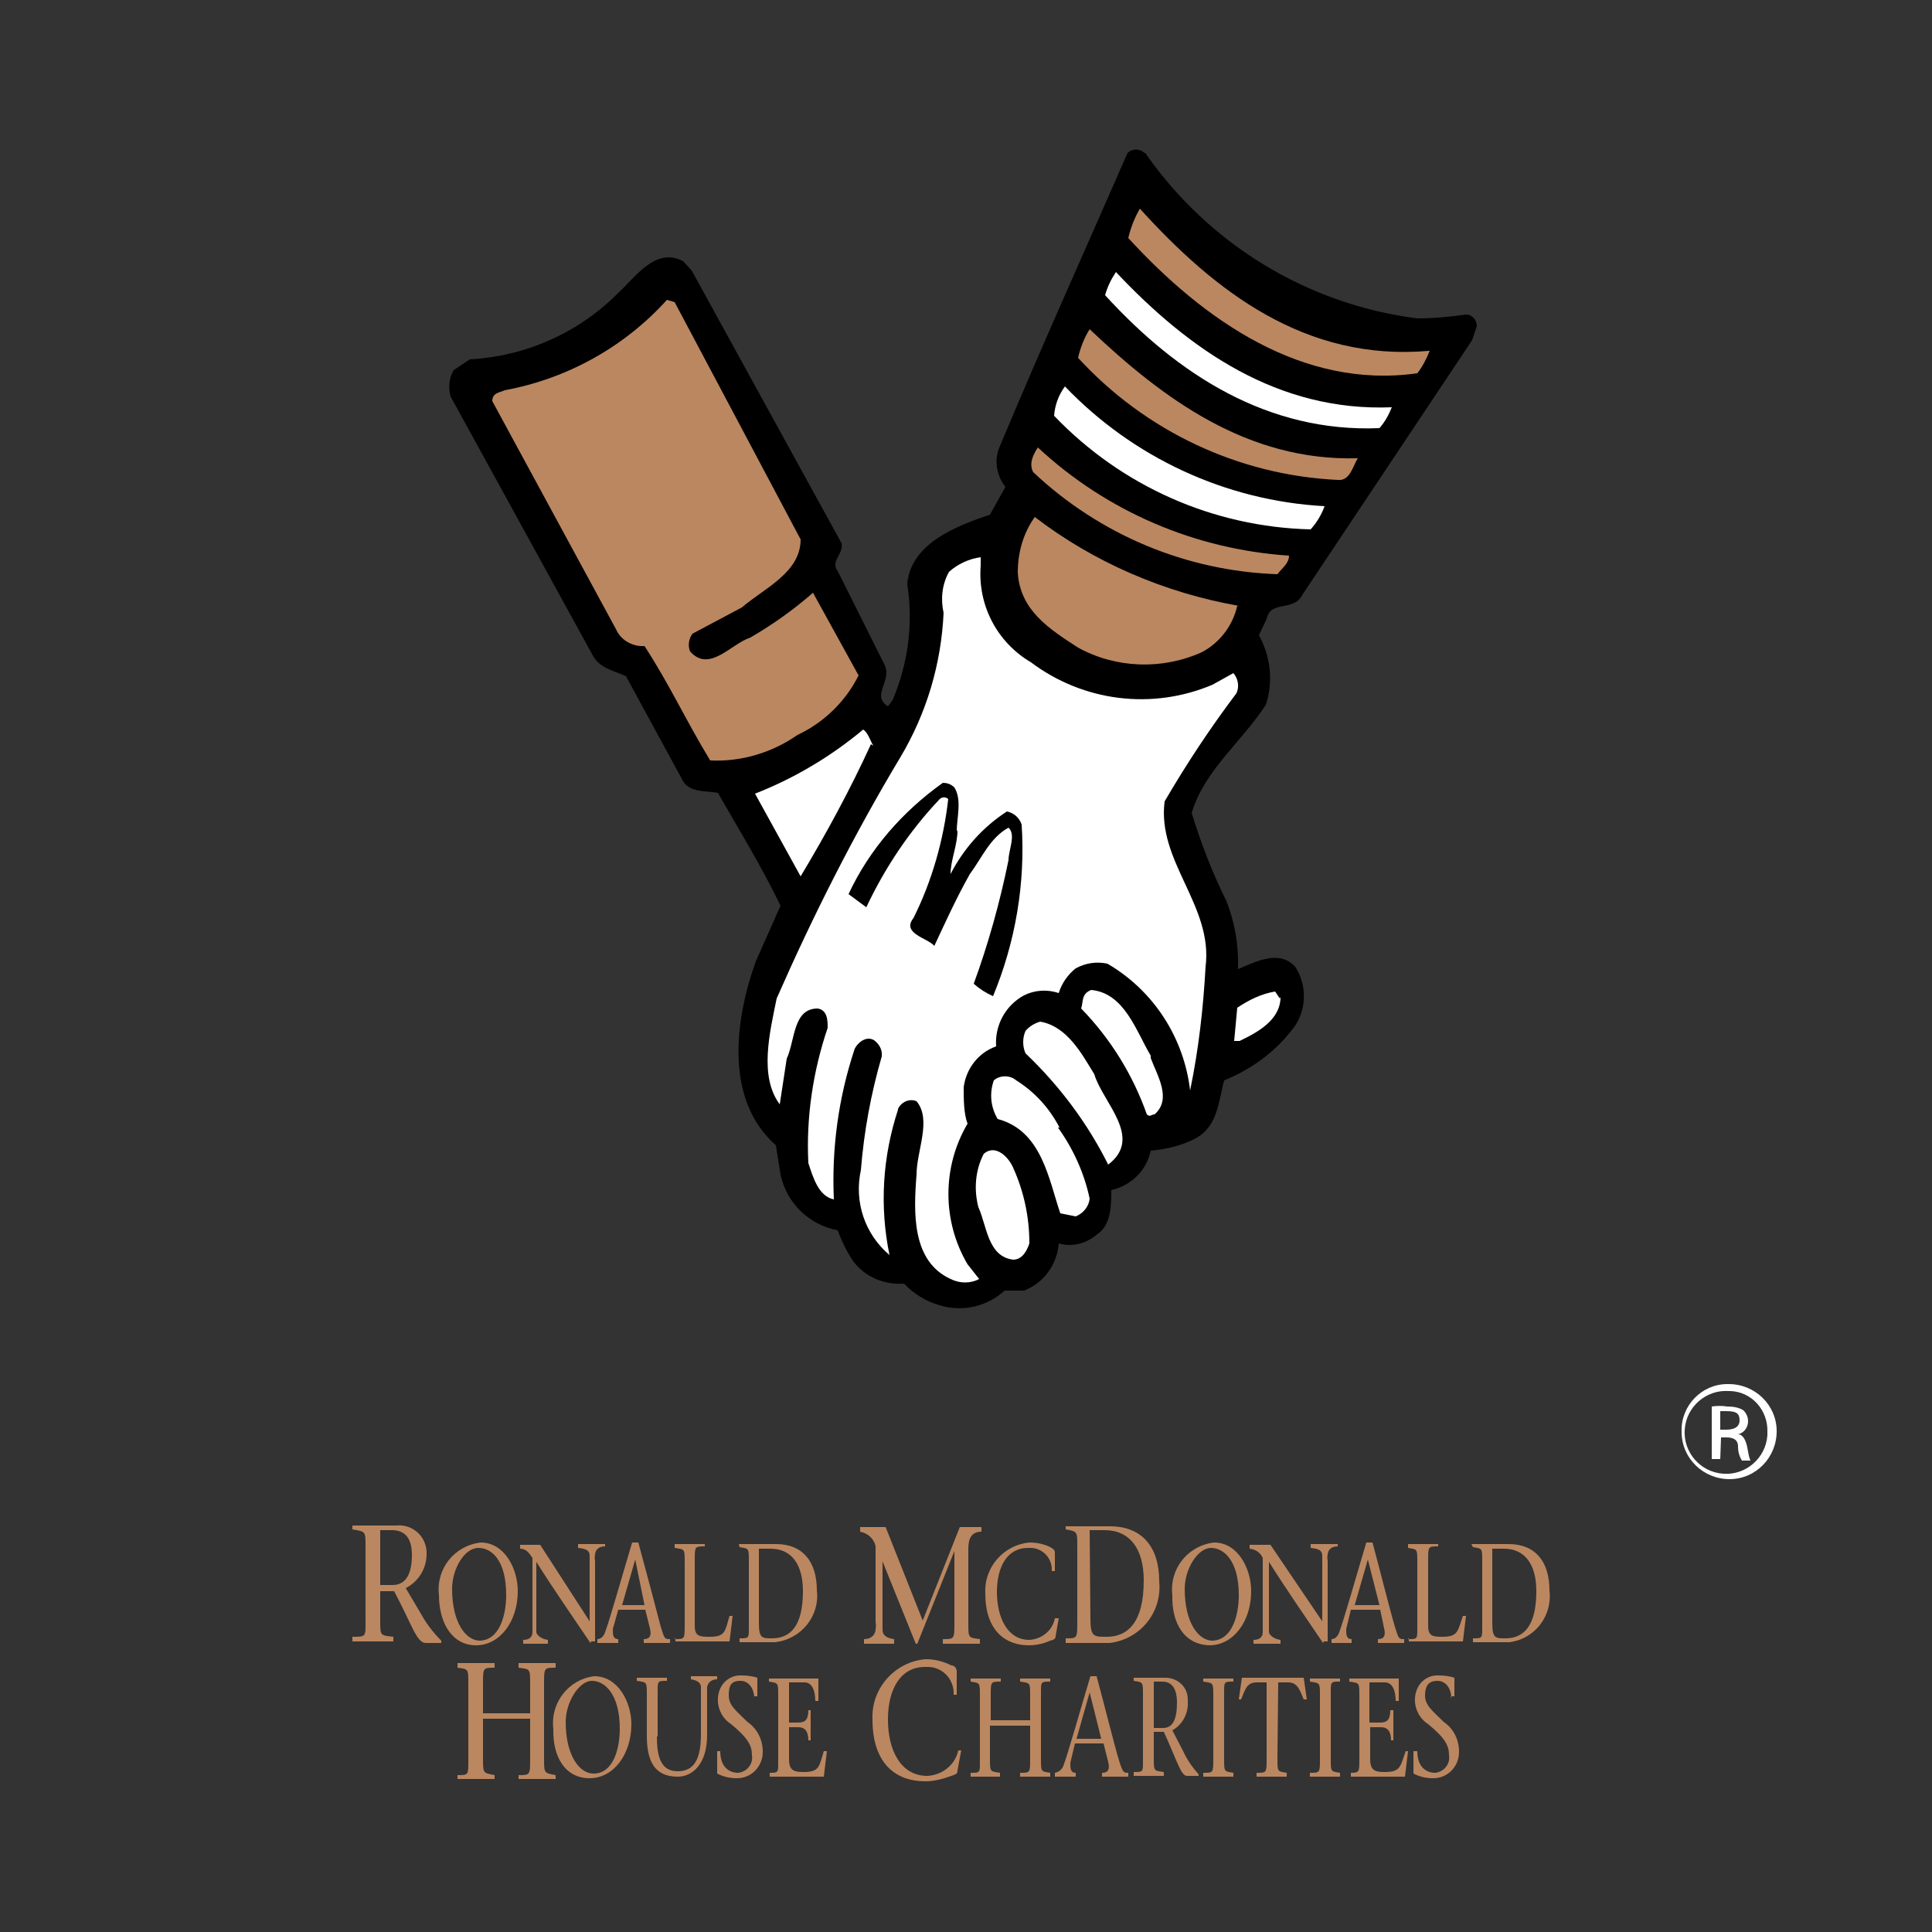 <svg id="SvgjsSvg1019" width="288" height="288" xmlns="http://www.w3.org/2000/svg" version="1.1" xmlns:xlink="http://www.w3.org/1999/xlink" xmlns:svgjs="http://svgjs.com/svgjs"><rect width="100%" height="100%" fill="#333333" stroke="none"/><defs id="SvgjsDefs1020"></defs><g id="SvgjsG1021"><svg xmlns="http://www.w3.org/2000/svg" enable-background="new 0 0 250 250" viewBox="0 0 250 250" width="288" height="288"><path fill="#bb8760" d="M45.6 197.4h5.7c2-.2 3.8 1.3 3.9 3.4 0 .1 0 .2 0 .3 0 1.9-1.1 3.6-2.7 4.4l1.9 3.2c.7 1.3 1.6 2.5 2.7 3.6v.3h-2c-1.2 0-1.8-2.4-4.1-6.7h-1.8v3.8c0 2 0 1.9 1.7 2.1v.6h-5.3v-.6c1.8 0 1.7 0 1.7-2.1v-9.6c0-2 0-1.9-1.7-2.2V197.4M49.2 205.1h1.6c1.7 0 2.5-1.4 2.5-3.9 0-2.5-1.2-3.2-2.6-3.2h-1.5V205.1zM114.2 200.9L114.2 200.9v8.8c0 .4 0 .8 0 1.2 0 .8.7 1.1 1.5 1.2v.6h-3.9v-.6c.8 0 1.4-.4 1.5-1.2.1-.8 0-.7 0-1.2v-9.6c-.2-1-1-1.7-2-1.9v-.6h3.3l4.8 12.1 4.8-12.1h2.8v.6c-1.3 0-1.7.9-1.7 2.2v9.6c0 2 0 1.9 1.5 2.1v.6H122v-.6c1.5 0 1.5 0 1.5-2.1v-9.3l0 0-4.8 12h-.2l-4.8-11.9M137.9 197.5h5.7c4.2 0 6.4 2.7 6.4 7.1.4 4-2.4 7.5-6.4 8-.1 0-.3 0-.4 0h-5.3v-.6c1.5 0 1.5 0 1.5-2.1v-9.8c0-2 0-1.9-1.5-2.2V197.5M141.1 209.4c0 2.4.4 2.4 2.1 2.4 2.7 0 4.8-1.8 4.8-7.3 0-4.1-1.8-6.5-5.1-6.5H141L141.1 209.4zM56.8 206.4c-.4-3.4 2-6.4 5.4-6.8 3.1 0 4.8 3.4 4.8 6.3 0 3.9-2.3 7-5.4 7S56.8 210 56.8 206.4M65.5 206.4c0-4.4-1.8-6.1-3.6-6.1s-3.4 2.7-3.4 5.3c0 4.4 1.8 6.7 3.6 6.7C64.7 212.2 65.5 208.9 65.5 206.4M76.4 212.6c-2.3-3.4-4.8-7-7-10.5v8.1c0 .4 0 .7 0 1s.6.9 1.5 1v.5h-3.2v-.5c.7 0 1.2-.3 1.2-1 0-.3 0-.7 0-1v-8.6c-.4-.6-.8-1.2-1.6-1.2v-.5h2.6l6.4 9.9 0 0v-7.5c0-.3 0-.6 0-1 0-.7-.5-.9-1.5-1v-.5h3.5v.3c-.7 0-1.2.3-1.3 1-.1.7 0 .6 0 1v10.3h-.5M80 208.3l-.7 2.5c0 .7 0 1.3.7 1.3v.5h-2.7v-.5c.4 0 .8-.3 1-.9.6-1.6 2.3-7.6 3.5-11.6h.8c1 3.7 2.5 9.3 2.9 10.9.5 1.6.5 1.6 1.2 1.6v.5h-3.4v-.5c.9 0 1-.6.8-1.4l-.6-2.4L80 208.3M83.4 207.7l-1.2-5.9 0 0-1.7 5.9L83.4 207.7zM87.3 212.1c1.3 0 1.3 0 1.3-1.8v-8.2c0-1.7 0-1.6-1.3-1.8v-.5h3.9v.3c-1.3 0-1.3 0-1.3 1.8v8.5c0 1.3.6 1.4 1.9 1.4 2.1 0 2-.7 2.6-2.7h.4l-.4 3.3h-7v-.5M95.6 199.8h4.8c3.5 0 5.3 2.3 5.3 6 .4 3.3-2 6.3-5.4 6.7-.1 0-.2 0-.3 0h-4.3v-.5c1.3 0 1.2 0 1.2-1.8v-8.2c0-1.7 0-1.6-1.2-1.8L95.6 199.8M98.2 210c0 2 .4 2 1.7 2 2.3 0 4-1.5 4-6.1 0-3.5-1.5-5.5-4.2-5.5h-1.5L98.2 210zM151.7 206.4c-.4-3.4 2-6.4 5.4-6.8 3.1 0 4.8 3.4 4.8 6.3 0 3.9-2.3 7-5.4 7C153.2 212.8 151.6 210 151.7 206.4M160.3 206.4c0-4.4-1.9-6.1-3.6-6.1s-3.4 2.7-3.4 5.3c0 4.4 1.8 6.7 3.6 6.7C159.5 212.2 160.3 208.9 160.3 206.4" class="colored1c2e svgShape"></path><path fill="#bb8760" d="M171.2 212.6c-2.3-3.4-4.8-7-7-10.5v8.1c0 .4 0 .7 0 1s.6.9 1.5 1v.5h-3.5v-.5c.7 0 1.2-.3 1.2-1 0-.3 0-.7 0-1v-8.6c-.3-.7-.9-1.1-1.7-1.2v-.5h2.7l6.7 9.9 0 0v-7.5c0-.3 0-.6 0-1 0-.7-.5-.9-1.5-1v-.5h3.5v.3c-.7 0-1.2.3-1.3 1-.1.7 0 .6 0 1v10.3h-.5M174.8 208.3l-.6 2.5c0 .7 0 1.3.7 1.3v.5h-2.6v-.5c.4 0 .8-.3 1-.9.6-1.6 2.3-7.6 3.5-11.6h.8c1 3.7 2.4 9.3 2.9 10.9.5 1.6.5 1.6 1.2 1.6v.5h-3.4v-.5c.9 0 1-.6.8-1.4l-.5-2.4h-3.7M178.5 207.7l-1.5-5.9 0 0-1.7 5.9H178.5zM182.2 212.1c1.3 0 1.2 0 1.2-1.8v-8.2c0-1.7 0-1.6-1.2-1.8v-.5h3.9v.3c-1.3 0-1.3 0-1.3 1.8v8.5c0 1.3.6 1.4 1.8 1.4 2.1 0 2-.7 2.7-2.7h.4l-.4 3.3h-7v-.5M190.4 199.8h4.8c3.5 0 5.3 2.3 5.3 6 .4 3.3-1.9 6.3-5.2 6.7-.1 0-.3 0-.4 0h-4.3v-.5c1.3 0 1.2 0 1.2-1.8v-8.2c0-1.7 0-1.6-1.2-1.8L190.4 199.8M193.1 210c0 2 .4 2 1.7 2 2.3 0 4-1.5 4-6.1 0-3.5-1.5-5.5-4.2-5.5h-1.5V210zM137 209.4l-.4 2.3c0 .4-.3.5-.7.6-.9.4-1.8.6-2.8.6-2.9 0-5.6-1.8-5.6-6.7-.2-3.4 2.4-6.3 5.7-6.6 1 0 1.9.2 2.7.6.4.2.6.4.6.7v2.4h-.4c.1-1.6-1.1-2.9-2.6-3-.2 0-.3 0-.5 0-2.7 0-4 2.5-4 5.7s1.3 6.2 4.2 6.2c1.6-.1 3-1.2 3.3-2.8L137 209.4M62.5 227.5c0 2 0 1.9 1.5 2.2v.5h-4.8v-.5c1.5 0 1.4 0 1.4-2.2v-9.6c0-2 0-1.9-1.4-2.1v-.6H64v.6c-1.5 0-1.5 0-1.5 2.1v3.8h6.1v-3.8c0-2 0-1.9-1.5-2.1v-.6h4.8v.6c-1.5 0-1.5 0-1.5 2.1v9.6c0 2 0 1.9 1.5 2.2v.5h-4.8v-.5c1.5 0 1.5 0 1.5-2.2v-5.1h-6.1V227.5M124.4 226.4l-.5 2.7c0 .5-.3.5-.8.7-1.1.4-2.2.7-3.4.7-3.6 0-6.8-2.1-6.8-8-.2-4 2.9-7.5 6.9-7.8 1.2 0 2.3.3 3.3.8.5 0 .7.5.7.8v3h-.4c.1-1.9-1.3-3.5-3.2-3.6-.2 0-.3 0-.5 0-3.2 0-4.8 2.9-4.8 6.8s1.6 7.3 5.1 7.3c1.9-.1 3.6-1.4 4-3.3h.4" class="colored1c2e svgShape"></path><path fill="#bb8760" d="M71.6 223.7c-.4-3.4 2-6.4 5.3-6.8 0 0 0 0 0 0 3.1 0 4.8 3.4 4.8 6.2 0 3.9-2.3 7-5.4 7C73.1 230.1 71.5 227.3 71.6 223.7M80.2 223.7c0-4.4-1.9-6.2-3.6-6.2-1.7 0-3.4 2.8-3.4 5.3 0 4.4 1.8 6.7 3.6 6.7C79.4 229.5 80.2 226.2 80.2 223.7M85 224.7c0 2.6.5 4.5 2.7 4.5 2.2 0 3-1.7 3-4.8v-5.1c0-.3 0-.7 0-1 0-.6-.6-.9-1.3-1v-.4h3.4v.4c-.7 0-1.2.4-1.3 1 0 .3 0 .7 0 1v5.2c0 3.9-2 5.4-3.8 5.4-3 0-4-2-4-5.3v-5.3c0-1.7 0-1.6-1.3-1.8v-.4h3.9v.4c-1.3 0-1.2 0-1.2 1.8v5.4M97.6 219.8c0-1.3-.7-2.3-1.8-2.3-1.2 0-1.5.6-1.5 1.9 0 1.3 1 2 2.4 3.4 1.3.9 2 2.3 2 3.9 0 1.9-1.5 3.4-3.3 3.4 0 0-.1 0-.1 0-.9 0-1.7-.2-2.5-.6l0 0v-2.9h.4c0 2.1 1.2 2.8 2.3 2.8 1.1-.1 2-1.1 1.8-2.3 0 0 0 0 0 0 0-1.2-.5-2.2-2.7-4-1.1-.7-1.8-2-1.7-3.4.1-1.7 1.4-3 3.1-2.9.7 0 1.4.1 2 .3l0 0v2.4h-.4M99.5 229.4c1.3 0 1.2 0 1.2-1.8v-8.2c0-1.7 0-1.6-1.2-1.8v-.4h6.4v2.9h-.4c0-1.3-.4-2.4-1.4-2.4h-2v5.2h1.2c.9 0 1.3-.4 1.3-1.6h.3v3.9h-.3c0-1.1-.4-1.7-1.3-1.7h-1.2v4.1c0 1.5.6 1.7 1.9 1.7 2.1 0 2-.8 2.6-2.7h.4l-.4 3.3h-7V229.4M128.1 227.6c0 1.7 0 1.6 1.3 1.8v.5h-3.8v-.5c1.3 0 1.2 0 1.2-1.8v-8.2c0-1.7 0-1.6-1.2-1.8v-.4h3.9v.4c-1.3 0-1.3 0-1.3 1.8v3.2h5.1v-3.2c0-1.7 0-1.6-1.3-1.8v-.4h3.9v.4c-1.3 0-1.2 0-1.2 1.8v8.2c0 1.7 0 1.6 1.2 1.8v.5H132v-.5c1.3 0 1.3 0 1.3-1.8v-4.3h-5.2V227.6M139.1 225.6l-.6 2.5c0 .7 0 1.3.7 1.3v.5h-2.7v-.5c.5-.1.9-.4 1.1-.9.6-1.6 2.3-7.6 3.5-11.6h.8c1 3.7 2.4 9.3 2.9 10.9s.6 1.6 1.2 1.6v.5h-3.4v-.5c.9 0 1-.6.8-1.4l-.6-2.4L139.1 225.6M142.5 225l-1.5-6 0 0-1.7 6H142.5zM146.7 217.1h4.1c1.6 0 2.9 1.2 2.9 2.8 0 .1 0 .2 0 .3.1 1.5-.7 3-2 3.7l1.4 2.7c.5 1.1 1.2 2.1 2 3v.2h-1.5c-.8 0-1.3-2-3-5.7h-1.3v3.4c0 1.7 0 1.6 1.3 1.8v.5h-3.9v-.5c1.3 0 1.2 0 1.2-1.8v-8.2c0-1.7 0-1.6-1.2-1.8L146.7 217.1M149.3 223.6h1.2c1.3 0 1.8-1.2 1.8-3.3 0-2.1-.9-2.7-1.9-2.7h-1.1V223.6zM158.4 227.6c0 1.7 0 1.6 1.2 1.8v.5h-3.9v-.5c1.3 0 1.3 0 1.3-1.8v-8.2c0-1.7 0-1.6-1.3-1.8v-.4h3.9v.4c-1.3 0-1.2 0-1.2 1.8L158.4 227.6M165.3 227.6c0 1.7 0 1.6 1.2 1.8v.5h-3.9v-.5c1.3 0 1.3 0 1.3-1.8v-9.9h-1.3c-1.3 0-1.5 1-2 2.2h-.3l.4-2.8h8l.4 2.8h-.4c-.5-1.2-.8-2.2-2-2.2h-1.3L165.3 227.6M172.2 227.6c0 1.7 0 1.6 1.2 1.8v.5h-3.9v-.5c1.3 0 1.3 0 1.3-1.8v-8.2c0-1.7 0-1.6-1.3-1.8v-.4h3.9v.4c-1.3 0-1.2 0-1.2 1.8V227.6M174.6 229.4c1.3 0 1.3 0 1.3-1.8v-8.2c0-1.7 0-1.6-1.3-1.8v-.4h6.4v2.9h-.4c0-1.3-.4-2.4-1.4-2.4h-2v5.2h1.4c.9 0 1.3-.4 1.3-1.6h.4v3.9H180c0-1.1-.4-1.7-1.3-1.7h-1.4v4.1c0 1.5.6 1.7 1.9 1.7 2.1 0 2-.8 2.7-2.7h.3l-.4 3.3h-7V229.4M187.8 219.8c0-1.3-.7-2.3-1.8-2.3-1.1 0-1.6.6-1.6 1.9 0 1.3 1 2 2.4 3.4 1.3.9 2 2.3 2 3.9 0 1.9-1.5 3.4-3.3 3.4 0 0-.1 0-.1 0-.9 0-1.7-.2-2.5-.6l0 0v-2.9h.5c0 2.1 1.2 2.8 2.3 2.8 1.1-.1 2-1.1 1.8-2.3 0 0 0 0 0 0 0-1.2-.5-2.2-2.7-4-1.1-.7-1.8-2-1.7-3.4.1-1.7 1.4-3 3.1-2.9.7 0 1.4.1 2 .3l0 0v2.4h-.5" class="colored1c2e svgShape"></path><path d="M148.2,19.8c8.2,11.8,21,19.6,35.2,21.4c2.1,0,4.2-0.2,6.3-0.5c0.8,0,1.4,0.7,1.4,1.5l-0.6,1.8l-22,33	c-1.1,2.2-4.1,0.6-4.6,3.1l-1,2.1c1.5,2.7,1.9,6,0.9,9c-3.2,4.9-7.9,8.4-9.6,14c1.2,3.9,2.7,7.8,4.5,11.4c1.1,2.8,1.6,5.8,1.5,8.8
	c2.2-0.9,5.3-2.6,7.4-0.3c1.5,2.3,1.5,5.3,0,7.6c-2.3,3.2-5.5,5.6-9.2,7.1c-0.7,2.6-0.8,5.8-3.5,7.4c-1.8,1-3.9,1.5-6,1.7
	c-0.5,2.5-2.5,4.5-5.1,5.1c0,1.9,0,4.5-1.8,5.7c-1.4,1.2-3.2,1.7-5,1.2c-0.2,2.7-1.9,5.1-4.5,6.1H130c-2.3,2.1-5.5,2.8-8.4,1.9
	c-1.8-0.5-3.4-1.5-4.6-2.8c-2.6,0.2-5.1-0.9-6.6-2.9c-0.8-1.2-1.5-2.6-2-4c-3.7-0.7-6.6-3.5-7.4-7.2l-0.6-3.8
	c-6.7-5.9-5.3-16.3-2.6-23.8l3.2-7.2c-2.4-5-5.3-9.7-8.1-14.6c-1.5-0.3-3.6,0-4.5-1.5l-7.4-13.6c-1.5-0.7-3.4-1-4.3-2.7L58.3,51.3
	c-0.3-1.2-0.2-2.4,0.4-3.4l2.1-1.4c7.2-0.4,14-3.4,19.1-8.5c2.3-2.1,4.9-6.1,8.5-4.2l1.1,1.2l19.4,35.3c0.3,1.4-1.5,2.3-0.5,3.6
	l6.1,12.2c0.9,2.1-1.8,3.9,0.4,5.3l0.6-0.8c2-4.7,2.7-9.9,1.9-15c0.4-5.3,6.5-7.6,10.7-9l2-3.6c-1.2-1.5-1.5-3.6-0.7-5.3
	c5.3-12.7,11-25.3,16.5-37.9c0.6-0.6,1.6-0.6,2.2,0" fill="#000000" class="color000 svgShape"></path><path fill="#bb8760" d="M185,45.4c-0.4,1-0.9,2-1.6,2.9c-14.8,2.1-27.6-6.8-37.4-17.5c0.3-1.3,0.8-2.6,1.5-3.8
	c9.7,10.7,21.4,19.8,37.4,18.4" class="colored1c2e svgShape"></path><path fill="#ffffff" d="M180.1,52.7c-0.4,1-0.9,1.9-1.6,2.7c-14.4,0.6-26.1-6.9-35.5-17.2c0.3-1.1,0.8-2.1,1.4-3
	C153.9,45.3,165.4,53.3,180.1,52.7" class="colorfff svgShape"></path><path fill="#bb8760" d="M175.7 59.3c-.6.9-1 3-2.6 2.8-12.8-.6-24.9-6.3-33.6-15.8.3-1.3.8-2.6 1.5-3.7C150.5 51.6 161.4 59.7 175.7 59.3M103.6 69.8c0 4.3-4.7 6.3-7.6 8.8L89.6 82c-.5.7-.6 1.6-.3 2.3 2.5 2.8 5.3-1 7.8-1.8 2.9-1.7 5.6-3.6 8.1-5.8l5.9 10.7c-1.7 3.4-4.5 6.1-7.9 7.7-3.3 2.3-7.3 3.5-11.3 3.3-3-4.9-5.3-9.9-8.5-14.8-1.6.1-3.1-.8-3.7-2.2l-16-29.5c0-1.1 1-1.1 1.6-1.4 8.1-1.5 15.5-5.6 21-11.7l1 .3L103.6 69.8" class="colored1c2e svgShape"></path><path fill="#ffffff" d="M171.4,65.5c-0.4,1.1-1,2.1-1.8,3c-12.6-0.3-24.5-5.6-33.2-14.7c0.1-1.4,0.6-2.7,1.4-3.8
	C146.6,59.2,158.6,64.8,171.4,65.5" class="colorfff svgShape"></path><path fill="#bb8760" d="M166.8 71.9c0 1-.9 1.6-1.5 2.4-11.8-.4-23-5.1-31.6-13.2-.6-1.1 0-2.3.6-3.2C143.2 66.2 154.7 71.1 166.8 71.9M160.1 78.4c-.6 2.6-2.3 4.8-4.6 6-5.1 2.3-11.1 2.1-16-.6-3.7-2.4-7.5-4.8-7.8-9.7 0-2.6.7-5.1 2.2-7.2 7.7 5.9 16.8 9.8 26.4 11.5" class="colored1c2e svgShape"></path><path fill="#ffffff" d="M126.9,73.2c-0.4,5.1,2.1,9.9,6.5,12.5c6.8,5.1,15.7,6.2,23.5,2.9l2.7-1.5c0.6,0.7,0.8,1.7,0.4,2.6
	c-3.4,4.5-6.5,9.2-9.3,14c-1,7.8,6.3,13.5,5.3,21.4c-0.3,5.4-0.9,10.7-2,16c-0.8-6.8-4.7-12.9-10.7-16.4c-1.4-0.3-2.8-0.1-4.1,0.6
	c-1,0.8-1.8,1.9-2.2,3.2c-1.5-0.5-3.1-0.4-4.5,0.3c-2.4,1.3-3.8,3.9-3.6,6.6c-2.3,0.8-3.9,2.9-4.2,5.3c0,1.5,0,3.4,0.5,4.7
	c-3.3,5.6-3.3,12.6,0,18.2l1.5,1.9c-1.1,0.6-2.5,0.6-3.7,0c-5-2.3-4.8-8.5-4.4-13.5c0-3.1,2-7.1,0-9.5c-0.9-0.4-2,0.1-2.4,1
	c0,0,0,0.1,0,0.1c-2,6.1-2.4,12.5-1.1,18.8c-3.2-2.7-4.6-6.9-3.7-11c0.4-5,1.3-9.9,2.7-14.7c0.1-0.8-0.3-1.6-1-2.1
	c-1-0.6-2.1,0.3-2.5,1.1c-2.1,6.3-3,12.9-2.7,19.5c-2-0.4-2.7-2.9-3.3-4.7c-0.3-5.9,0.6-11.9,2.5-17.5c0-0.9,0-2.3-1.3-2.5
	c-3.2,0-2.9,4.1-4,6.5l-0.9,5.9c-2.7-3.6-1.3-9.3-0.4-13.7c4.7-10.7,10-21.2,16-31.2c3.4-5.7,5.3-12.1,5.6-18.7
	c-0.4-1.8-0.2-3.7,0.7-5.3c1.1-1,2.6-1.7,4.1-1.9v1.3" class="colorfdb927 svgShape"></path><path fill="#ffffff" d="M112.7,96.3c-2.7,5.9-5.8,11.6-9.1,17.1l0,0l-5.9-10.7c5.1-2,9.8-4.8,14-8.3c0.6,0.4,0.9,1.4,1.3,2.1" class="colorfff svgShape"></path><path d="M123.9,107.4c0,2-0.9,3.9-0.9,5.7c1.7-3.3,4.2-6.1,7.3-8.1c0.9,0.2,1.6,0.8,1.9,1.7c0.5,7.6-0.8,15.2-3.7,22.2
	c-0.9-0.4-1.7-0.9-2.5-1.6c1.9-5.2,3.4-10.6,4.5-16c0-1.3,1-3.3,0-4.2c-2.4,1.3-3.5,4-5,6c-1.7,3-3.2,6.3-4.6,9.3
	c-0.8-1-4.3-1.6-2.7-3.6c2.4-4.8,3.9-10.1,4.5-15.4c-0.3-0.3-0.8-0.3-1.1,0c-3.9,4.1-7.1,8.9-9.5,14l-2.3-1.7
	c2.7-5.8,7-10.7,12.2-14.4c0.6,0,1.1,0.2,1.5,0.6c1,1.6,0.3,3.9,0.3,5.7" fill="#000000" class="color000 svgShape"></path><path fill="#ffffff" d="M165.7 129c0 3-3 4.6-5.3 5.7 0 0-.9 0-.7 0l.4-4.3c1.5-1 3.1-1.8 4.9-2.1l.6.9M148.9 136.9c.8 2.2 2.8 5.3.5 7.3-.4 0-.6.4-1 0-1.8-5.1-4.7-9.8-8.5-13.7.3-.9 0-1.9 1.3-2.4 4.3.4 5.8 5.3 7.7 8.5M141.6 139c1.1 3.7 6.4 8.2 1.8 11.7-2.7-5.4-6.3-10.2-10.7-14.4-.4-.9-.4-2 0-2.9.5-.6 1.2-1 1.9-1.2C138.1 132.8 140 136.4 141.6 139M136.9 145.9c2 2.8 3.4 5.9 4.1 9.2-.1 1-.8 1.9-1.8 2.3l-2-.4c-1.5-4.4-2.4-10.7-8.1-12.2-.9-1.5-1.1-3.3-.5-5 .8-.7 2.1-.7 2.9 0 2.4 1.5 4.3 3.6 5.6 6.1M131.1 151.1c1.4 3.1 2.1 6.4 2.1 9.8-.3.9-.9 2.1-2.1 2.1-3.3-.4-3.4-4.4-4.5-6.8-.6-2.3-.4-4.8.7-6.9C128.8 148 130.5 149.7 131.1 151.1M223.7 179.1c3.4 0 6.2 2.7 6.2 6.1 0 3.4-2.7 6.2-6.1 6.2-3.4 0-6.2-2.7-6.2-6.1 0 0 0-.1 0-.1-.1-3.3 2.6-6.1 5.9-6.1C223.6 179.1 223.6 179.1 223.7 179.1L223.7 179.1M223.7 180c-2.9-.2-5.5 2-5.7 5-.2 2.9 2 5.5 5 5.7 2.9.2 5.5-2 5.7-5 0-.1 0-.2 0-.4.1-2.8-2-5.2-4.8-5.3C223.8 180 223.8 180 223.7 180zM222.6 188.8h-1.1V182c.7-.1 1.3-.1 2 0 .7 0 1.5.1 2.1.5.4.4.6.9.6 1.4 0 .8-.5 1.5-1.3 1.7l0 0c.6 0 1 .7 1.2 1.7.1.6.2 1.2.4 1.7h-1.1c-.3-.5-.5-1.1-.5-1.8 0-.9-.6-1.2-1.5-1.2h-.7L222.6 188.8zM222.6 185h.8c.9 0 1.7-.3 1.7-1.2 0-.9-.4-1.2-1.7-1.2h-.8V185z" class="colorfff svgShape"></path></svg></g></svg>